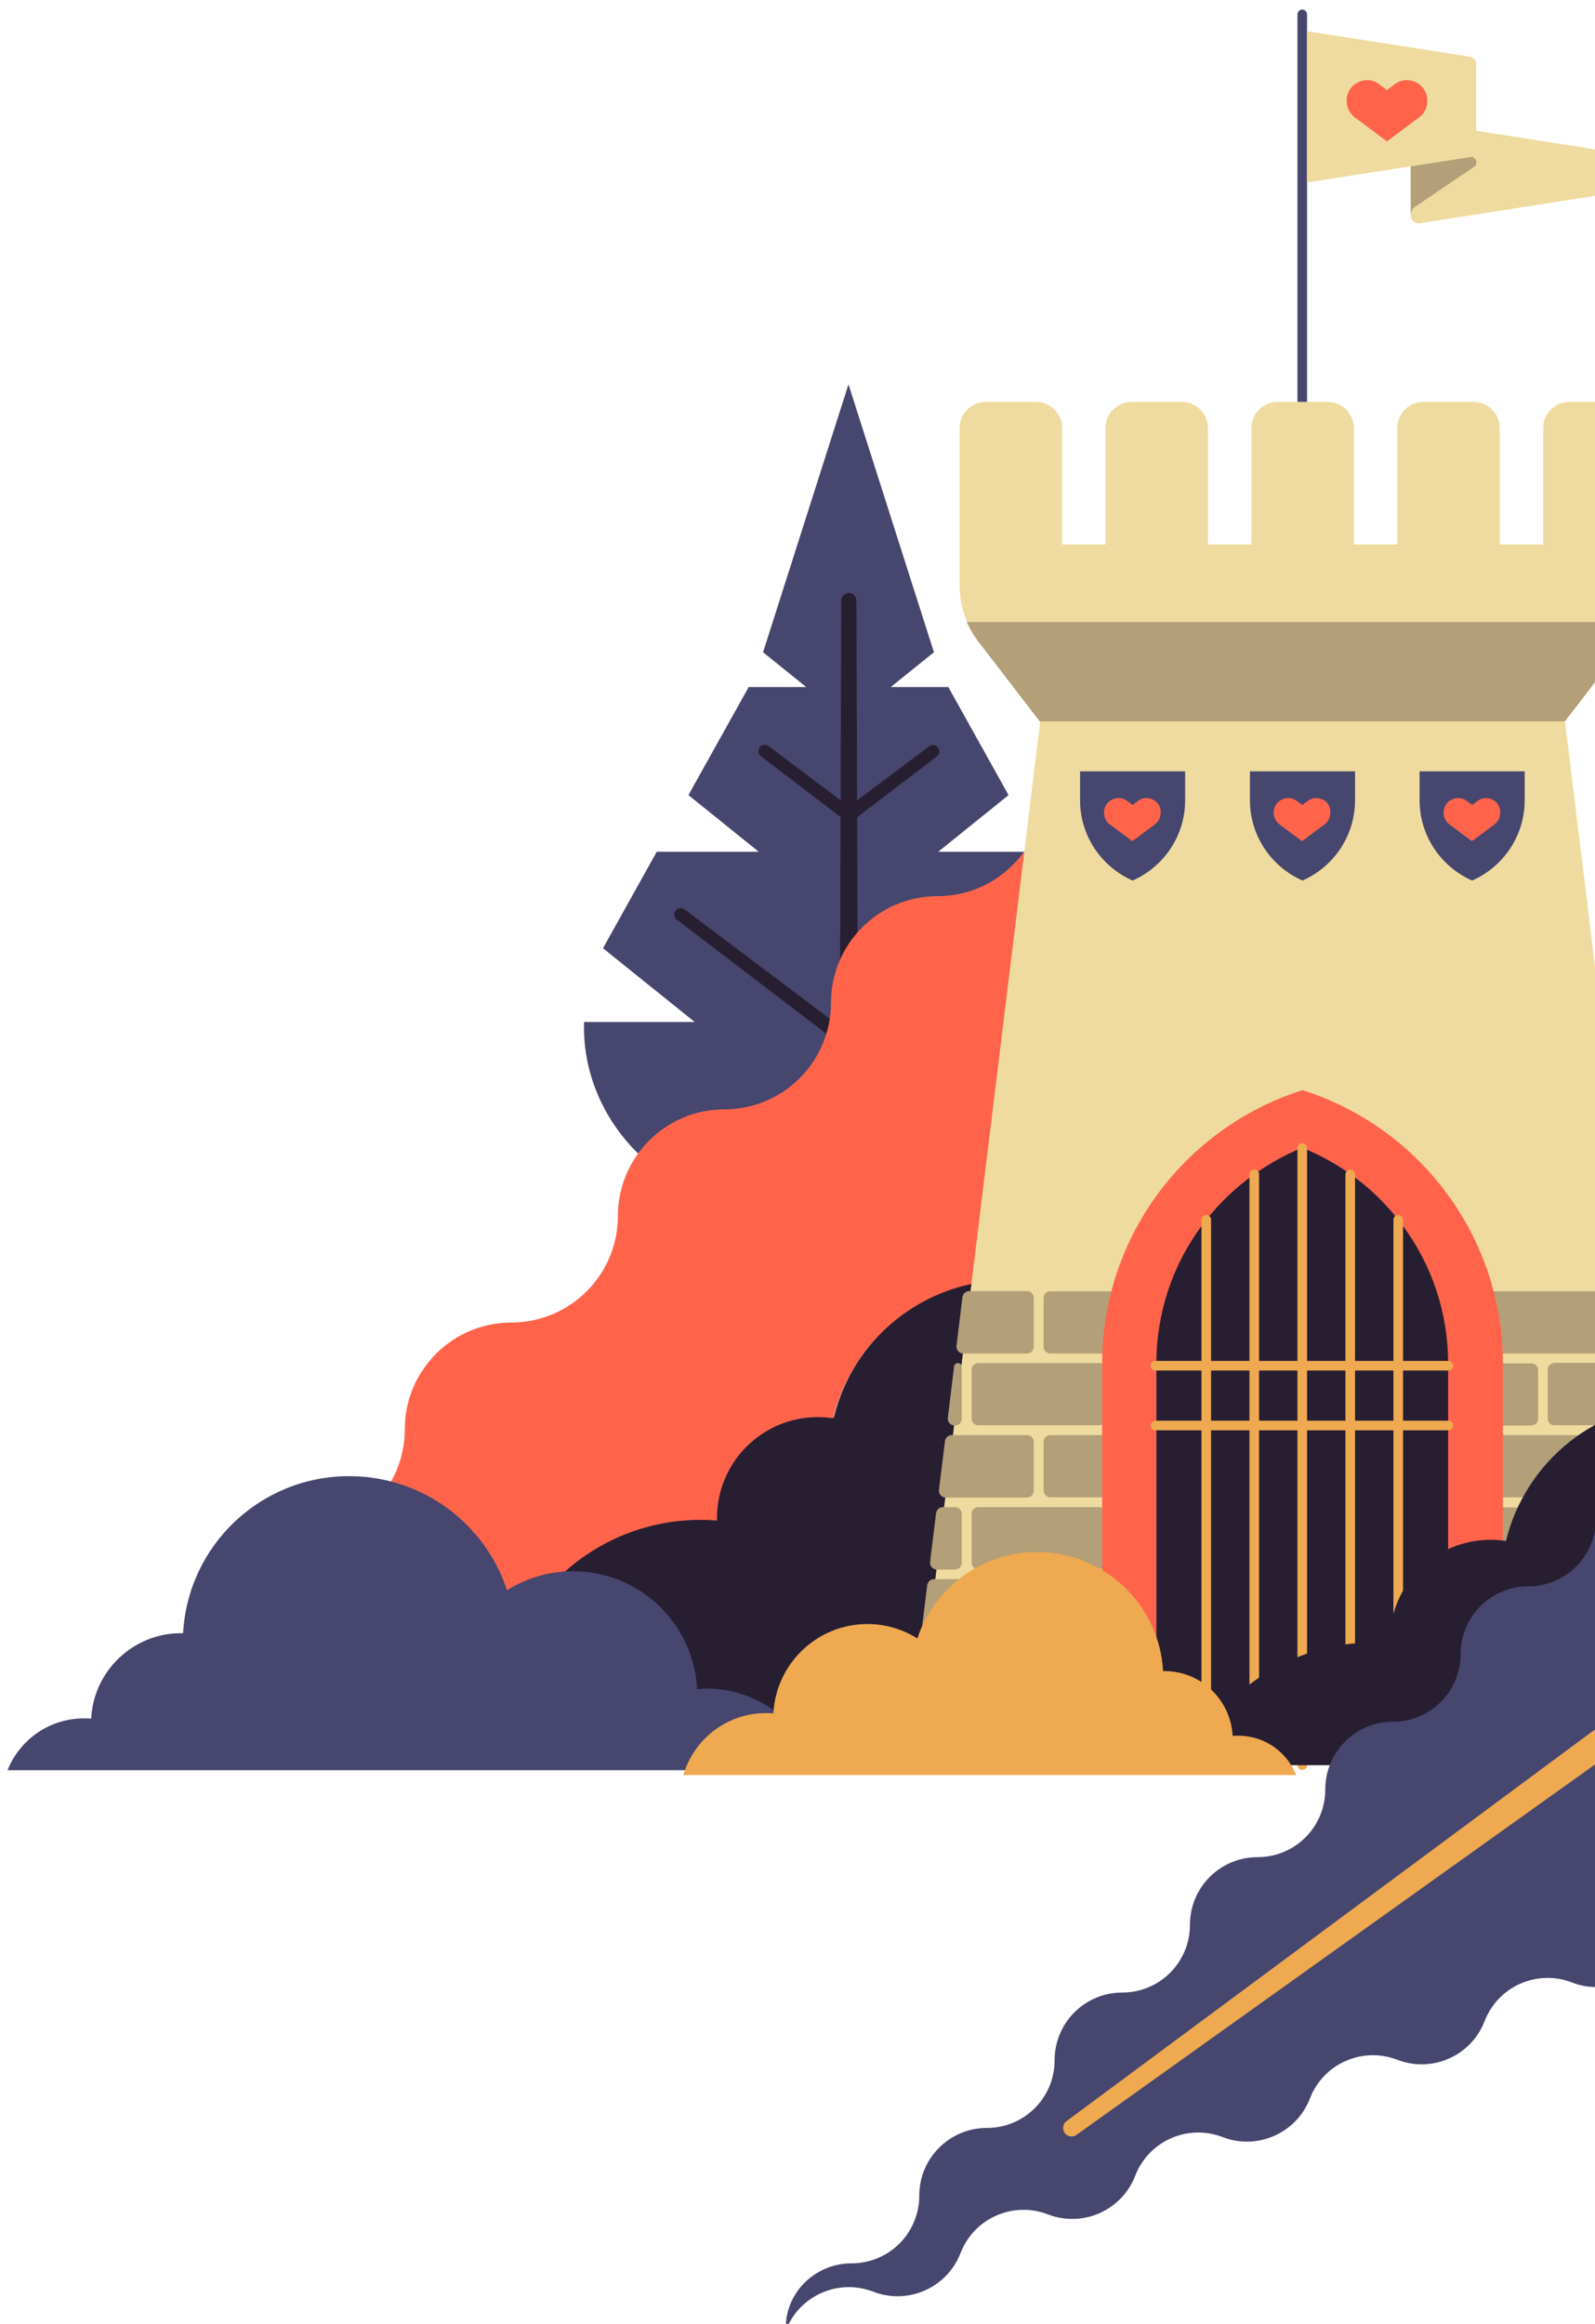 <svg xmlns="http://www.w3.org/2000/svg" viewBox="0 0 664.7 968"><path fill="#46466E" d="M417.8 425.7L456 395c-.5-.9-.9-1.8-1.5-2.7l-20.9-37.5H391l29.3-23.6-25.1-45h-24l18-14.5c-4.8-15.1-35.6-111.6-35.6-111.6L318 271.7l18 14.5h-24l-25.1 45 29.3 23.6h-42.5l-20.9 37.5-1.5 2.7 38.2 30.7h-46.1c-1.5 46.7 43.9 87.7 94.8 72l15.4-4.8 15.4 4.8c50.9 15.7 96.3-25.3 94.8-72h-46z"/><path fill="#281E32" d="M353.7 526.1c-2.3 0-4-1.8-4-4l.9-272c0-1.7 1.4-3.1 3.1-3.1h.1c1.7 0 3.1 1.4 3.1 3.1l.9 272c-.1 2.2-1.9 4-4.1 4z"/><path fill="#281E32" d="M353.7 336v7.1l36.7-28c1.2-.9 1.4-2.5.5-3.7-.9-1.2-2.5-1.4-3.7-.5L353.7 336zm68.4 42.8l-68.4 51.5v7.4l71.7-54.7c1.2-.9 1.4-2.5.5-3.7-1-1.2-2.6-1.4-3.8-.5z"/><path fill="#281E32" d="M320.3 310.8c-1.2-.9-2.8-.6-3.7.5-.9 1.2-.7 2.8.5 3.7l36.7 28v-7l-33.5-25.2zm-38.7 68.5c-.9 1.2-.7 2.9.5 3.8l71.7 54.7v-7.4l-68.4-51.5c-1.3-1-3-.8-3.8.4zM496 602c-3.2-38.7-35.6-69.2-75.2-69.2-35.5 0-65.3 24.5-73.3 57.6-2.1-.3-4.3-.5-6.4-.5-11.5 0-21.9 4.6-29.5 12.1H196v120h456V602H496z"/><path fill="#FF644B" d="M479.5 284.5c-24.5 0-44.4 19.9-44.4 44.4s-19.9 44.4-44.4 44.4-44.4 19.9-44.4 44.4-19.9 44.4-44.4 44.4-44.4 19.9-44.4 44.4-19.9 44.4-44.4 44.4-44.4 19.9-44.4 44.4-19.9 44.4-44.4 44.4-44.4 19.9-44.4 44.4H214c13.2-30 43.1-51 78-51 2.3 0 4.5.1 6.8.3v-1.1c0-23.2 18.8-42 42-42 2.2 0 4.3.2 6.4.5 8-33 37.8-57.6 73.3-57.6 24.9 0 47 12.1 60.7 30.7V284.4c-.4 0-1 .1-1.7.1z"/><path fill="#EFDB9F" d="M699.1 683.8l-46.9-383.3 25.7-33.4c5.1-6.7 7.9-14.8 7.9-23.3v-65.5c0-6-4.9-10.9-10.9-10.9H654c-6 0-10.9 4.9-10.9 10.9v48.5H625v-48.5c0-6-4.9-10.9-10.9-10.9h-20.9c-6 0-10.9 4.9-10.9 10.9v48.5h-18.1v-48.5c0-6-4.9-10.9-10.9-10.9h-20.9c-6 0-10.9 4.9-10.9 10.9v48.5h-18.1v-48.5c0-6-4.9-10.9-10.9-10.9h-20.9c-6 0-10.9 4.9-10.9 10.9v48.5h-18.1v-48.5c0-6-4.9-10.9-10.9-10.9h-20.9c-6 0-10.9 4.9-10.9 10.9v65.5c0 8.4 2.8 16.6 7.9 23.3l25.7 33.4-46.9 383.3h312.5z"/><path fill="#B39F78" d="M467.7 653.8H518c1.6 0 2.8-1.3 2.8-2.8v-20.3c0-1.6-1.3-2.8-2.8-2.8h-50.3c-1.6 0-2.8 1.3-2.8 2.8V651c-.1 1.5 1.2 2.8 2.8 2.8zm20.3 4h-50.3c-1.6 0-2.8 1.3-2.8 2.8v20.3c0 1.6 1.3 2.8 2.8 2.8H488c1.6 0 2.8-1.3 2.8-2.8v-20.3c0-1.6-1.2-2.8-2.8-2.8zm62.8-36.9v-20.3c0-1.6-1.3-2.8-2.8-2.8h-50.3c-1.6 0-2.8 1.3-2.8 2.8v20.3c0 1.6 1.3 2.8 2.8 2.8H548c1.6.1 2.8-1.2 2.8-2.8zm60.2 0v-20.3c0-1.6-1.3-2.8-2.8-2.8h-50.3c-1.6 0-2.8 1.3-2.8 2.8v20.3c0 1.6 1.3 2.8 2.8 2.8h50.3c1.6.1 2.8-1.2 2.8-2.8zm-63 36.9h-50.3c-1.6 0-2.8 1.3-2.8 2.8v20.3c0 1.6 1.3 2.8 2.8 2.8H548c1.6 0 2.8-1.3 2.8-2.8v-20.3c0-1.6-1.2-2.8-2.8-2.8zm60.2 0h-50.3c-1.6 0-2.8 1.3-2.8 2.8v20.3c0 1.6 1.3 2.8 2.8 2.8h50.3c1.6 0 2.8-1.3 2.8-2.8v-20.3c0-1.6-1.2-2.8-2.8-2.8zm-80.3-4h50.3c1.6 0 2.8-1.3 2.8-2.8v-20.3c0-1.6-1.3-2.8-2.8-2.8h-50.3c-1.6 0-2.8 1.3-2.8 2.8V651c-.1 1.5 1.2 2.8 2.8 2.8zm-37.1-32.9v-20.3c0-1.6-1.3-2.8-2.8-2.8h-50.3c-1.6 0-2.8 1.3-2.8 2.8v20.3c0 1.6 1.3 2.8 2.8 2.8H488c1.6.1 2.8-1.2 2.8-2.8zm67.1-57.1h50.3c1.6 0 2.8-1.3 2.8-2.8v-20.3c0-1.6-1.3-2.8-2.8-2.8h-50.3c-1.6 0-2.8 1.3-2.8 2.8V561c-.1 1.5 1.2 2.8 2.8 2.8zm-60.2 0H548c1.6 0 2.8-1.3 2.8-2.8v-20.3c0-1.6-1.3-2.8-2.8-2.8h-50.3c-1.6 0-2.8 1.3-2.8 2.8V561c-.1 1.5 1.2 2.8 2.8 2.8zm-66.9-2.9v-20.3c0-1.6-1.3-2.8-2.8-2.8h-24.1c-1.4 0-2.6 1.1-2.8 2.5l-2.5 20.3c-.2 1.7 1.1 3.2 2.8 3.2H428c1.6 0 2.8-1.3 2.8-2.9zm0 60v-20.3c0-1.6-1.3-2.8-2.8-2.8h-31.4c-1.4 0-2.6 1.1-2.8 2.5l-2.5 20.3c-.2 1.7 1.1 3.2 2.8 3.2H428c1.6 0 2.8-1.3 2.8-2.9zm187.1-57.1h50.3c1.6 0 2.8-1.3 2.8-2.8v-20.3c0-1.6-1.3-2.8-2.8-2.8h-50.3c-1.6 0-2.8 1.3-2.8 2.8V561c-.1 1.5 1.2 2.8 2.8 2.8zm-210.2 64c-1.6 0-2.8 1.3-2.8 2.8v20.3c0 1.6 1.3 2.8 2.8 2.8H458c1.6 0 2.8-1.3 2.8-2.8v-20.3c0-1.6-1.3-2.8-2.8-2.8h-50.3zm30-64H488c1.6 0 2.8-1.3 2.8-2.8v-20.3c0-1.6-1.3-2.8-2.8-2.8h-50.3c-1.6 0-2.8 1.3-2.8 2.8V561c-.1 1.5 1.2 2.8 2.8 2.8zm140.5 30c1.6 0 2.8-1.3 2.8-2.8v-20.3c0-1.6-1.3-2.8-2.8-2.8h-50.3c-1.6 0-2.8 1.3-2.8 2.8V591c0 1.6 1.3 2.8 2.8 2.8h50.3zm-117.4-2.9v-20.3c0-1.6-1.3-2.8-2.8-2.8h-50.3c-1.6 0-2.8 1.3-2.8 2.8v20.3c0 1.6 1.3 2.8 2.8 2.8H458c1.6.1 2.8-1.2 2.8-2.8zm127.1 62.9h50.3c1.6 0 2.8-1.3 2.8-2.8v-20.3c0-1.6-1.3-2.8-2.8-2.8h-50.3c-1.6 0-2.8 1.3-2.8 2.8V651c-.1 1.5 1.2 2.8 2.8 2.8zm-187.1-62.9v-21.5c0-.9-.7-1.6-1.6-1.6-.8 0-1.5.6-1.6 1.4l-2.6 21.4c-.2 1.7 1.1 3.2 2.8 3.2h.2c1.6 0 2.8-1.3 2.8-2.9zm295.4 66.9h-18.4c-1.6 0-2.8 1.3-2.8 2.8v20.3c0 1.6 1.3 2.8 2.8 2.8h20.9c1.7 0 3-1.5 2.8-3.2l-2.5-20.3c-.1-1.4-1.3-2.4-2.8-2.4zm-295.4-6.9v-20.3c0-1.6-1.3-2.8-2.8-2.8h-5.1c-1.4 0-2.6 1.1-2.8 2.5l-2.5 20.3c-.2 1.7 1.1 3.2 2.8 3.2h7.6c1.6 0 2.8-1.3 2.8-2.9zm27.2 6.9h-38.8c-1.4 0-2.6 1.1-2.8 2.5l-2.5 20.3c-.2 1.7 1.1 3.2 2.8 3.2H428c1.6 0 2.8-1.3 2.8-2.8v-20.3c0-1.7-1.2-2.9-2.8-2.9zm90-64c1.6 0 2.8-1.3 2.8-2.8v-20.3c0-1.6-1.3-2.8-2.8-2.8h-50.3c-1.6 0-2.8 1.3-2.8 2.8V591c0 1.6 1.3 2.8 2.8 2.8H518zm153 27.1v-20.3c0-1.6-1.3-2.8-2.8-2.8h-50.3c-1.6 0-2.8 1.3-2.8 2.8v20.3c0 1.6 1.3 2.8 2.8 2.8h50.3c1.6.1 2.8-1.2 2.8-2.8zm-26-50.3v20.3c0 1.6 1.3 2.8 2.8 2.8h39.8c1.7 0 3-1.5 2.8-3.2l-2.5-20.3c-.2-1.4-1.4-2.5-2.8-2.5h-37.3c-1.5.1-2.8 1.3-2.8 2.9zm23.2 87.2h-50.3c-1.6 0-2.8 1.3-2.8 2.8v20.3c0 1.6 1.3 2.8 2.8 2.8h50.3c1.6 0 2.8-1.3 2.8-2.8v-20.3c0-1.6-1.2-2.8-2.8-2.8zm-30-64c1.6 0 2.8-1.3 2.8-2.8v-20.3c0-1.6-1.3-2.8-2.8-2.8h-50.3c-1.6 0-2.8 1.3-2.8 2.8V591c0 1.6 1.3 2.8 2.8 2.8h50.3zm39.7-30h6.2c1.7 0 3-1.5 2.8-3.2l-2.5-20.3c-.2-1.4-1.4-2.5-2.8-2.5h-3.7c-1.6 0-2.8 1.3-2.8 2.8v20.3c-.1 1.6 1.2 2.9 2.8 2.9zM645 630.6v20.3c0 1.6 1.3 2.8 2.8 2.8H695c1.7 0 3-1.5 2.8-3.2l-2.5-20.3c-.2-1.4-1.4-2.5-2.8-2.5h-44.7c-1.5.1-2.8 1.3-2.8 2.9zm30-30v20.3c0 1.6 1.3 2.8 2.8 2.8h13.5c1.7 0 3-1.5 2.8-3.2l-2.5-20.3c-.2-1.4-1.4-2.5-2.8-2.5h-11c-1.5.1-2.8 1.3-2.8 2.9zM402.9 259.1c1.2 2.8 2.8 5.5 4.7 8l25.7 33.4h218.8l25.7-33.4c1.9-2.5 3.5-5.2 4.7-8H402.9z"/><path fill="#46466E" d="M450.1 321.3v12c0 15 9 27.8 21.9 33.5 12.9-5.7 21.9-18.5 21.9-33.5v-12h-43.8z"/><path fill="#FF644B" d="M474.3 333.6l-2.3 1.7-2.3-1.7c-3.9-2.9-9.6-.1-9.6 4.8v.2c0 1.9.9 3.7 2.4 4.8l9.4 7 9.4-7c1.5-1.1 2.4-2.9 2.4-4.8v-.2c.1-4.9-5.5-7.7-9.4-4.8z"/><path fill="#46466E" d="M520.9 321.3v12c0 15 9 27.8 21.9 33.5 12.9-5.7 21.9-18.5 21.9-33.5v-12h-43.8z"/><path fill="#FF644B" d="M545 333.6l-2.3 1.7-2.3-1.7c-3.9-2.9-9.6-.1-9.6 4.8v.2c0 1.9.9 3.7 2.4 4.8l9.4 7 9.4-7c1.5-1.1 2.4-2.9 2.4-4.8v-.2c.2-4.9-5.4-7.7-9.4-4.8z"/><path fill="#46466E" d="M591.6 321.3v12c0 15 9 27.8 21.9 33.5 12.9-5.7 21.9-18.5 21.9-33.5v-12h-43.8z"/><path fill="#FF644B" d="M615.8 333.6l-2.3 1.7-2.3-1.7c-3.9-2.9-9.6-.1-9.6 4.8v.2c0 1.9.9 3.7 2.4 4.8l9.4 7 9.4-7c1.5-1.1 2.4-2.9 2.4-4.8v-.2c.1-4.9-5.5-7.7-9.4-4.8zm10.5 234.5c0-53.5-35.1-98.7-83.5-114-48.4 15.3-83.5 60.5-83.5 114v115.7h167V568.1z"/><path fill="#281E32" d="M481.9 698.8V568.1c0-21 6.6-41 19.1-57.8 10.7-14.3 25.3-25.5 41.7-32.2 16.4 6.6 31.1 17.8 41.7 32.2 12.5 16.8 19.1 36.8 19.1 57.8v130.7H481.9z"/><path fill="#46466E" d="M540.7 167.4V6c0-1.1.9-2 2-2s2 .9 2 2v161.4h-4z"/><path fill="#EFDB9F" d="M587.9 54v35.7c0 2 1.8 3.6 3.8 3.3l134.9-21.1-134.9-21.1c-2-.3-3.8 1.2-3.8 3.2z"/><path fill="#B39F78" d="M614.3 69.5L589.9 86c-1.3.8-2 2.3-2 3.8V69.3l24.8-3.9c2.3-.4 3.6 2.8 1.6 4.1z"/><path fill="#EFDB9F" d="M612.5 23.6L544.7 13v63l70.5-11V26.9c.1-1.6-1.1-3-2.7-3.3z"/><path fill="#FF644B" d="M581.2 35.1l-3.2 2.4-3.2-2.4c-5.6-4.2-13.6-.2-13.6 6.8v.2c0 2.7 1.3 5.2 3.4 6.8l13.4 10 13.4-10c2.2-1.6 3.4-4.1 3.4-6.8v-.2c0-7-7.9-11-13.6-6.8z"/><path fill="#EFA950" d="M542.7 737.3c-1.1 0-2-.9-2-2.1V478.3c0-1.2.9-2.1 2-2.1s2 .9 2 2.1v256.9c0 1.2-.9 2.1-2 2.1zM562.7 740.8c-1.1 0-2-1-2-2.1V489.3c0-1.2.9-2.1 2-2.1s2 1 2 2.1v249.4c0 1.1-.9 2.1-2 2.1zM582.7 723.4c-1.1 0-2-.9-2-2V508.1c0-1.1.9-2 2-2s2 .9 2 2v213.4c0 1.1-.9 1.9-2 1.9zM522.7 723.4c-1.1 0-2-.9-2-2V489.1c0-1.1.9-2 2-2s2 .9 2 2v232.3c0 1.2-.9 2-2 2zM502.7 723.4c-1.1 0-2-.9-2-2V508.1c0-1.1.9-2 2-2s2 .9 2 2v213.4c0 1.1-.9 1.9-2 1.9z"/><path fill="#EFA950" d="M603.6 595.8H481.5c-1.1 0-2-.9-2-2s.9-2 2-2h122.1c1.1 0 2 .9 2 2s-.9 2-2 2zM603.6 570.9H481.5c-1.1 0-2-.9-2-2s.9-2 2-2h122.1c1.1 0 2 .9 2 2s-.9 2-2 2z"/><path fill="#281E32" d="M572.4 684.2c2.3 0 4.5.1 6.8.3v-1.1c0-23.2 18.8-42 42-42 2.2 0 4.3.2 6.4.5 8-33 37.8-57.6 73.3-57.6 41.7 0 75.5 33.8 75.5 75.5v75.5h-282c13.1-30.1 43.1-51.1 78-51.1z"/><path fill="#46466E" d="M3.1 737.5c5-12.7 17.4-21.7 31.9-21.7 1 0 2 0 3 .1 1-19.8 17.4-35.6 37.5-35.6h.8c2-36.5 32.2-65.4 69.2-65.4 30.7 0 56.7 19.9 65.8 47.5 8-5 17.4-7.9 27.5-7.9 27.7 0 50.3 21.7 51.7 49.1 1.4-.1 2.7-.2 4.1-.2 21.5 0 39.7 14.4 45.4 34H3.1z"/><path fill="#EFA950" d="M540.2 739.5C536.4 729.8 527 723 516 723c-.8 0-1.5 0-2.3.1-.8-15-13.2-27-28.4-27h-.6c-1.5-27.7-24.5-49.6-52.5-49.6-23.3 0-43 15.1-49.9 36-6-3.8-13.2-6-20.8-6-21 0-38.1 16.5-39.2 37.2-1-.1-2.1-.1-3.1-.1-16.3 0-30.1 10.9-34.4 25.8h255.4z"/><path fill="#46466E" d="M354.9 942.8c15.6 0 28.2-12.6 28.2-28.2s12.6-28.2 28.2-28.2 28.2-12.6 28.2-28.2 12.6-28.2 28.2-28.2 28.2-12.6 28.2-28.2 12.6-28.2 28.2-28.2 28.2-12.6 28.2-28.2 12.6-28.2 28.2-28.2 28.2-12.6 28.2-28.2 12.6-28.2 28.2-28.2 28.2-12.6 28.2-28.2v195.1c-3.3 0-6.7-.6-10-1.9-14.5-5.6-30.8 1.6-36.4 16.1-5.6 14.5-21.9 21.7-36.4 16.1s-30.8 1.6-36.4 16.1c-5.6 14.5-21.9 21.7-36.4 16.1-14.5-5.6-30.8 1.6-36.4 16.1-5.6 14.5-21.9 21.7-36.4 16.1-14.5-5.6-30.8 1.6-36.4 16.1-5.6 14.5-21.9 21.7-36.4 16.1-14.5-5.6-30.8 1.6-36.4 16.1-.7-15.2 11.9-27.9 27.4-27.9z"/><path fill="#EFA950" d="M443.7 888.5c-1.1-1.6-.8-3.7.7-4.9l220.3-163.2V735L448.6 889.3c-.8.6-1.7.7-2.6.6-.9-.1-1.7-.6-2.3-1.4z"/></svg>
